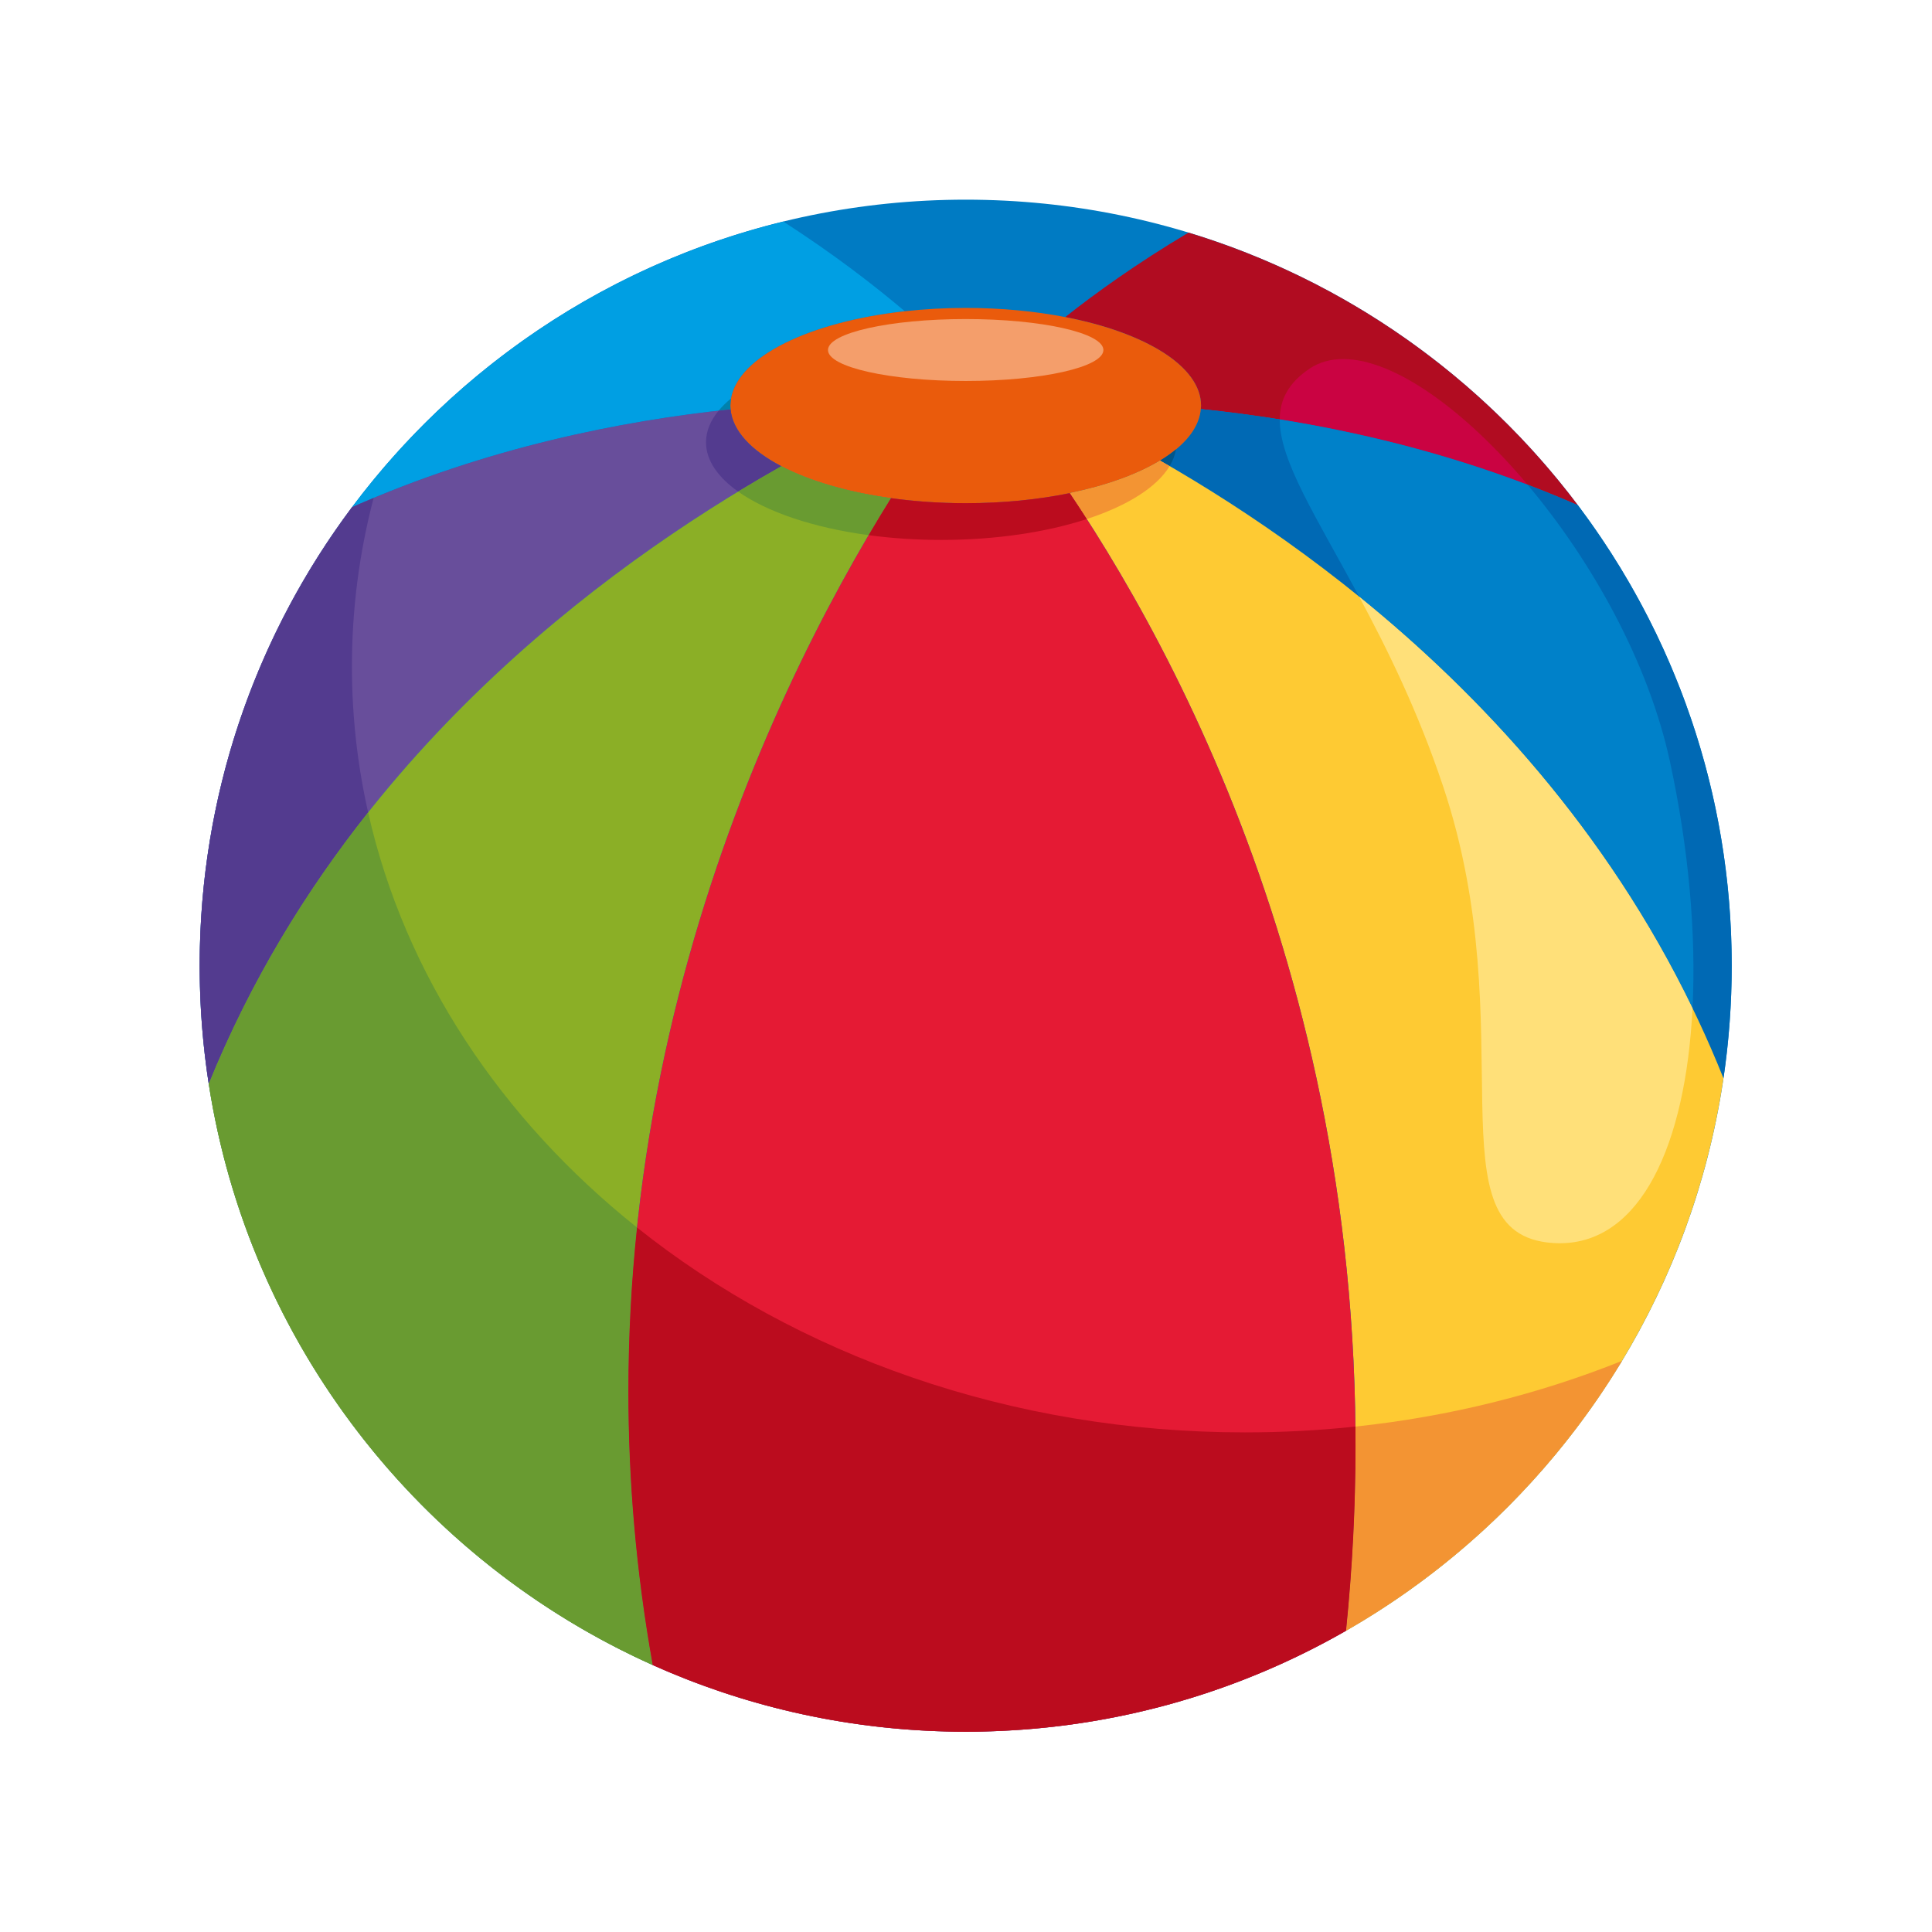 <?xml version="1.0" encoding="utf-8"?>
<!-- Generator: Adobe Illustrator 27.5.0, SVG Export Plug-In . SVG Version: 6.00 Build 0)  -->
<svg version="1.1" id="Capa_1" xmlns="http://www.w3.org/2000/svg" xmlns:xlink="http://www.w3.org/1999/xlink" x="0px" y="0px"
	 viewBox="0 0 2122 2122" style="enable-background:new 0 0 2122 2122;" xml:space="preserve">
<g>
	<path style="fill:#007BC3;" d="M1902.014,1060.66c0,464.668-376.687,841.355-841.354,841.355
		c-464.667,0-841.354-376.687-841.354-841.355c0-464.664,376.687-841.354,841.354-841.354
		C1525.327,219.306,1902.014,595.996,1902.014,1060.66"/>
	<path style="fill:#B10C21;" d="M1319.145,445.442c0,1.29-0.166,2.562-0.276,3.841c119.168,12.205,266.707,41.154,414.222,105.664
		c-105.99-140.704-255.114-247.053-427.724-299.448c-57.556,34.268-102.935,67.093-135.39,92.761
		C1258.079,365.349,1319.145,402.428,1319.145,445.442z"/>
	<path style="fill:#009FE3;" d="M802.174,445.442c0-2.628,0.307-5.225,0.755-7.805c8.01-46.147,86.372-84.185,190.815-95.776
		c-32.678-27.733-77.297-62.349-133.377-98.5c-192.348,46.978-358.794,160.021-473.833,313.8
		c147.789-65.464,295.954-95.004,415.894-107.546C802.298,448.229,802.174,446.842,802.174,445.442z"/>
	<path style="fill:#0069B4;" d="M1733.092,554.947c-147.515-64.51-295.054-93.459-414.222-105.664
		c-1.358,15.872-10.966,30.868-27.197,44.259c-5.179,4.274-10.994,8.391-17.452,12.313
		c193.37,110.724,477.503,324.637,618.72,678.485c5.951-40.37,9.075-81.655,9.075-123.68
		C1902.015,870.841,1839.13,695.724,1733.092,554.947z"/>
	<path style="fill:#684E9B;" d="M858.179,512.064c-33.067-17.276-53.558-38.867-55.749-62.419c-0.001-0.01-0.001-0.02-0.002-0.029
		c-119.94,12.542-268.105,42.082-415.894,107.546c-105.025,140.39-167.228,314.681-167.228,503.499
		c0,44.147,3.417,87.495,9.971,129.806C371.667,839.507,658.352,625.156,858.179,512.064z"/>
	<path style="fill:#FECA33;" d="M1274.22,505.855c-0.011,0.007-0.019,0.013-0.03,0.02c-25.007,15.18-59.174,27.547-99.196,35.751
		c-0.003,0-0.006,0.001-0.01,0.002c138.653,206.347,365.157,645.758,303.427,1249.495
		c219.069-125.556,376.228-346.822,414.529-606.783C1751.723,830.492,1467.59,616.579,1274.22,505.855z"/>
	<path style="fill:#8BAF26;" d="M978.647,547.14c-0.005-0.001-0.011-0.002-0.016-0.002c-47.97-6.658-89.648-18.983-120.446-35.072
		c-0.001-0.001-0.003-0.002-0.005-0.003c-199.827,113.092-486.512,327.444-628.903,678.402
		c44.242,285.666,232.188,523.826,487.642,638.322C612.036,1243,840.222,769.362,978.647,547.14z"/>
	<path style="fill:#E51A34;" d="M1174.984,541.628c-34.475,7.067-73.269,11.056-114.325,11.056c-28.679,0-56.234-1.967-82.012-5.544
		C840.222,769.362,612.036,1243,716.919,1828.788c104.951,47.04,221.283,73.226,343.741,73.226
		c152.044,0,294.664-40.342,417.751-110.891C1540.141,1187.386,1313.637,747.975,1174.984,541.628z"/>
	<path style="fill:#EA5B0C;" d="M802.93,437.637c-0.448,2.58-0.755,5.178-0.755,7.805c0,1.4,0.124,2.787,0.254,4.173
		c0.001,0.01,0.001,0.02,0.002,0.029c2.191,23.552,22.682,45.143,55.749,62.419c0.003,0,0.004,0.002,0.005,0.003
		c30.798,16.089,72.477,28.414,120.446,35.072c0.005,0,0.011,0.001,0.016,0.002c25.778,3.577,53.334,5.544,82.012,5.544
		c41.056,0,79.85-3.989,114.325-11.056c0.003-0.001,0.006-0.002,0.01-0.002c40.022-8.205,74.189-20.572,99.196-35.751
		c0.011-0.006,0.019-0.013,0.03-0.02c6.458-3.922,12.273-8.039,17.452-12.313c16.231-13.391,25.839-28.387,27.197-44.259
		c0.11-1.279,0.276-2.551,0.276-3.841c0-43.014-61.066-80.093-149.167-97.182c-33.21-6.441-70.238-10.06-109.318-10.06
		c-23.154,0-45.565,1.291-66.915,3.661C889.301,353.451,810.939,391.49,802.93,437.637z"/>
	<path style="fill:#533B8F;" d="M410.374,546.909c-5.018,2.094-10.06,4.238-15.08,6.414c-1.492,0.647-2.99,1.3-4.482,1.953
		c-0.377,0.165-0.73,0.32-1.107,0.485c-1.025,0.451-2.046,0.901-3.071,1.355c-101.238,135.278-162.728,302.009-167.081,482.926
		v0.013c-0.01,0.391-0.018,0.762-0.027,1.152c-0.001,0.034-0.002,0.081-0.003,0.116c-0.008,0.34-0.015,0.689-0.022,1.03
		c-0.002,0.08-0.003,0.148-0.005,0.228c-0.007,0.315-0.013,0.622-0.02,0.937c-0.002,0.092-0.003,0.168-0.005,0.26
		c-0.006,0.315-0.012,0.633-0.018,0.948c-0.001,0.08-0.003,0.149-0.005,0.229c-0.006,0.341-0.012,0.696-0.018,1.037
		c-0.001,0.046-0.001,0.086-0.002,0.132c-0.006,0.378-0.012,0.755-0.018,1.135c0,0.011-0.001,0.044-0.001,0.055
		c-0.012,0.795-0.023,1.599-0.034,2.394v0.005c-0.001,0.046-0.001,0.097-0.002,0.143c-0.005,0.341-0.008,0.684-0.012,1.025
		c-0.001,0.022-0.001,0.047-0.001,0.07c0,0.069-0.001,0.146-0.002,0.215c-0.003,0.29-0.007,0.568-0.009,0.859
		c-0.002,0.069-0.002,0.136-0.003,0.205c-0.001,0.057-0.001,0.128-0.002,0.185c-0.003,0.265-0.005,0.529-0.007,0.794
		c-0.001,0.127-0.002,0.251-0.003,0.378c0,0.011,0,0.011,0,0.023c-0.003,0.253-0.005,0.484-0.007,0.737
		c-0.001,0.161-0.001,0.305-0.003,0.466c-0.001,0.24-0.003,0.475-0.004,0.715c-0.001,0.149-0.002,0.309-0.003,0.458
		c-0.002,0.227-0.003,0.46-0.003,0.688c-0.001,0.058-0.001,0.132-0.001,0.19c-0.001,0.104-0.001,0.196-0.001,0.299
		c-0.001,0.24-0.002,0.47-0.003,0.711c-0.001,0.092-0.001,0.187-0.001,0.279c0,0.057,0,0.12-0.001,0.177
		c-0.001,0.241-0.001,0.507-0.001,0.747c-0.001,0.116-0.001,0.217-0.001,0.333c0,0.022,0,0.061-0.001,0.084c0,0.393,0,0.768,0,1.161
		l0,0c0,0.397,0,0.82,0.001,1.217c0,0.138,0.001,0.277,0.001,0.414c0,0.283,0.001,0.54,0.001,0.824
		c0.001,0.148,0.001,0.301,0.001,0.449c0.001,0.283,0.003,0.571,0.004,0.855c0,0.183,0.002,0.368,0.002,0.551
		c0.002,0.311,0.004,0.639,0.006,0.951c0.001,0.21,0.003,0.421,0.005,0.631c0.001,0.17,0.001,0.328,0.003,0.498
		c0.002,0.258,0.004,0.514,0.006,0.772c0.001,0.085,0.002,0.166,0.002,0.25c0.36,41.588,3.753,82.454,9.938,122.394l0,0l0,0
		c45.923-113.189,106.872-212.191,175.062-298.151c-11.683-51.923-17.804-105.558-17.804-160.409
		C386.534,668.341,394.791,606.438,410.374,546.909"/>
	<path style="fill:#F39433;" d="M1781.528,1494.697c-90.895,36.385-189.343,61.194-292.799,72.169
		c0.078,7.173,0.117,14.444,0.115,21.674c-0.016,65.264-3.301,132.827-10.433,202.583c20.524-11.763,40.51-24.369,59.901-37.766
		c0.015-0.01,0.032-0.021,0.046-0.031c0.354-0.245,0.689-0.477,1.042-0.721c0.086-0.059,0.166-0.115,0.252-0.175
		c0.315-0.219,0.594-0.413,0.909-0.632c0.143-0.099,0.279-0.195,0.422-0.294c0.265-0.184,0.526-0.366,0.791-0.551
		c0.17-0.119,0.359-0.25,0.529-0.37c0.138-0.097,0.295-0.207,0.434-0.304c0.326-0.229,0.643-0.451,0.969-0.68
		c0.075-0.053,0.139-0.097,0.214-0.151c81.033-56.965,151.549-127.853,208.086-209.21c0.158-0.227,0.303-0.436,0.461-0.663
		c0.119-0.171,0.243-0.35,0.361-0.522c0.149-0.214,0.302-0.436,0.45-0.651c0.109-0.157,0.224-0.324,0.332-0.481
		c0.192-0.278,0.398-0.577,0.589-0.855c0.049-0.071,0.096-0.14,0.146-0.211c0.243-0.355,0.493-0.718,0.736-1.073
		c0.03-0.043,0.068-0.099,0.098-0.142c9.156-13.365,17.955-27.036,26.345-40.941"/>
	<path style="fill:#699B31;" d="M404.339,892.315c-68.19,85.96-129.139,184.962-175.062,298.151l0,0
		c44.242,285.666,232.188,523.827,487.642,638.322c-18.613-103.962-26.737-204.394-26.732-300.516
		c0.004-61.878,3.372-121.943,9.481-180.042C550.442,1229.219,444.506,1070.825,404.339,892.315"/>
	<path style="fill:#BB0C1E;" d="M699.667,1348.23c-6.109,58.099-9.477,118.164-9.481,180.042
		c-0.005,96.122,8.118,196.554,26.732,300.516c99.212,44.467,208.592,70.299,323.704,72.992l0.01,0
		c0.461,0.01,0.914,0.021,1.375,0.03c0.057,0.001,0.096,0.002,0.152,0.003c0.409,0.009,0.813,0.018,1.222,0.026
		c0.113,0.003,0.166,0.004,0.278,0.005c0.372,0.007,0.751,0.015,1.124,0.022c0.113,0.002,0.201,0.003,0.314,0.005
		c0.358,0.006,0.698,0.012,1.056,0.019c0.141,0.002,0.263,0.004,0.404,0.006c0.328,0.005,0.662,0.01,0.99,0.016
		c0.141,0.002,0.296,0.005,0.438,0.007c0.312,0.005,0.621,0.009,0.933,0.013c0.169,0.002,0.327,0.004,0.497,0.006
		c0.298,0.004,0.601,0.008,0.899,0.011c0.169,0.002,0.347,0.004,0.516,0.007c0.283,0.003,0.574,0.006,0.858,0.009
		c0.198,0.002,0.362,0.004,0.56,0.006c0.283,0.003,0.565,0.005,0.849,0.008c0.17,0.001,0.378,0.003,0.548,0.005
		c0.283,0.002,0.569,0.005,0.853,0.006c0.17,0.001,0.386,0.003,0.555,0.004c0.291,0.002,0.58,0.004,0.871,0.005
		c0.198,0.001,0.331,0.002,0.528,0.003c0.306,0.001,0.598,0.002,0.904,0.003c0.17,0,0.326,0.001,0.496,0.002
		c0.343,0.001,0.689,0.002,1.033,0.002c0.113,0,0.253,0,0.366,0.001c0.471,0.001,0.935,0.002,1.406,0.002l0,0l0,0
		c0.399,0,0.802-0.001,1.201-0.001c0.102,0,0.208,0,0.31-0.001c0.399,0,0.781-0.001,1.18-0.002c0.047,0,0.092,0,0.138,0
		c0.158-0.001,0.334-0.002,0.491-0.002c0.093,0,0.155,0,0.249-0.001c0.12,0,0.226-0.001,0.347-0.001c0.055,0,0.115,0,0.17-0.001
		c0.13-0.001,0.244-0.001,0.374-0.002c0.278-0.001,0.535-0.003,0.813-0.005c0.019,0,0.05,0,0.068,0c0.009,0,0.028,0,0.038,0
		c0.083,0,0.157,0,0.24-0.001c0.102,0,0.197-0.001,0.299-0.002c0.112-0.001,0.217-0.001,0.328-0.002
		c0.121-0.001,0.255-0.002,0.375-0.003c0.009,0,0.009,0,0.019,0c0.168-0.002,0.333-0.003,0.5-0.004
		c0.158-0.001,0.307-0.003,0.464-0.004c0.131-0.001,0.289-0.003,0.42-0.004c0.019,0,0.052,0,0.071,0
		c0.074-0.001,0.142-0.001,0.216-0.003c0.065,0,0.122-0.001,0.187-0.001c0.149-0.001,0.274-0.002,0.423-0.004
		c0.139-0.001,0.274-0.003,0.413-0.004c0.019-0.001,0.049-0.001,0.068-0.001c0.131-0.001,0.276-0.003,0.406-0.004
		c0.148-0.002,0.301-0.004,0.449-0.006c0.149-0.001,0.301-0.003,0.45-0.005c0.027,0,0.044,0,0.071-0.001
		c0.102-0.001,0.198-0.002,0.3-0.003c0.009-0.001,0.038-0.001,0.047-0.001c0.149-0.002,0.321-0.004,0.469-0.006
		c0.148-0.002,0.284-0.004,0.432-0.006c0.149-0.002,0.308-0.004,0.457-0.006c0.185-0.003,0.355-0.005,0.54-0.009
		c0.111-0.001,0.226-0.004,0.339-0.005c0.036,0,0.076-0.001,0.112-0.002c0.102-0.002,0.199-0.003,0.3-0.005
		c0.047,0,0.11-0.002,0.156-0.003c0.112-0.001,0.211-0.003,0.322-0.005c0.176-0.002,0.341-0.005,0.517-0.009
		c0.018,0,0.039,0,0.057,0c0.112-0.002,0.206-0.004,0.317-0.005c0.176-0.003,0.348-0.006,0.524-0.01
		c0.13-0.002,0.24-0.004,0.37-0.007c0.046-0.001,0.08-0.001,0.126-0.002c0.12-0.003,0.235-0.005,0.356-0.007
		c0.045-0.001,0.101-0.001,0.147-0.002c0.093-0.002,0.149-0.003,0.241-0.005c0.176-0.004,0.35-0.007,0.526-0.011
		c0.055-0.001,0.123-0.003,0.178-0.004c0.056-0.001,0.124-0.002,0.181-0.004c0.222-0.005,0.46-0.01,0.682-0.015
		c0.074-0.001,0.138-0.002,0.213-0.004c0.055-0.001,0.106-0.002,0.161-0.004c0.12-0.003,0.253-0.005,0.374-0.008
		c0.045,0,0.079-0.001,0.125-0.002c0.074-0.002,0.153-0.004,0.227-0.005c0.185-0.004,0.376-0.009,0.56-0.013
		c0.046-0.001,0.072-0.002,0.119-0.003c0.055-0.002,0.151-0.004,0.207-0.005c0.24-0.006,0.485-0.012,0.725-0.018
		c0.055-0.001,0.096-0.002,0.152-0.004c0.055-0.001,0.109-0.002,0.164-0.004c0.157-0.004,0.319-0.008,0.476-0.012
		c0.064-0.001,0.13-0.003,0.194-0.005c0.019,0,0.019,0,0.038-0.001c0.194-0.005,0.384-0.01,0.578-0.016
		c0.084-0.002,0.152-0.004,0.234-0.006c0.037-0.001,0.042-0.001,0.079-0.002c0.083-0.002,0.146-0.004,0.228-0.006
		c0.276-0.008,0.552-0.016,0.829-0.023c0.175-0.005,0.348-0.009,0.524-0.015c0.24-0.007,0.487-0.014,0.726-0.021
		c0.258-0.008,0.517-0.016,0.775-0.023c0.212-0.006,0.414-0.012,0.626-0.02c0.194-0.006,0.393-0.012,0.586-0.018
		c0.23-0.007,0.474-0.016,0.703-0.023c0.277-0.009,0.539-0.017,0.816-0.027c0.175-0.006,0.37-0.013,0.544-0.019
		c0.221-0.008,0.424-0.015,0.644-0.022c0.157-0.005,0.31-0.011,0.466-0.017c0.369-0.013,0.741-0.026,1.109-0.04
		c0.138-0.005,0.277-0.01,0.416-0.015c0.772-0.029,1.546-0.059,2.318-0.09c0.101-0.004,0.203-0.008,0.304-0.012
		c0.809-0.033,1.627-0.067,2.434-0.102c0.055-0.002,0.087-0.004,0.142-0.006c138.058-6.025,267.492-45.33,380.459-110.079
		c7.132-69.756,10.417-137.32,10.433-202.583c0.002-7.23-0.037-14.501-0.115-21.674c-39.777,4.219-80.301,6.394-121.411,6.394
		C1109.409,1573.26,874.746,1487.86,699.667,1348.23"/>
	<path style="fill:#0081AC;" d="M802.174,445.442c0-2.628,0.307-5.225,0.755-7.805c-5.227,4.309-9.817,8.775-13.627,13.393
		c4.442-0.503,8.76-0.929,13.128-1.385C802.3,448.248,802.174,446.852,802.174,445.442z"/>
	<path style="fill:#00568B;" d="M1284.686,511.892c3.58-5.934,5.902-12.071,6.986-18.351c-5.188,4.28-11.011,8.405-17.483,12.333
		C1277.685,507.876,1281.134,509.824,1284.686,511.892z"/>
	<path style="fill:#533B8F;" d="M802.43,449.644c-4.368,0.456-8.686,0.882-13.128,1.385c-8.99,10.897-13.87,22.586-13.87,34.748
		c0,19.741,12.864,38.24,35.293,54.126c16.272-9.899,32.106-19.149,47.459-27.838C825.115,494.79,804.621,473.198,802.43,449.644z"
		/>
	<path style="fill:#F39433;" d="M1174.994,541.626c6.076,9.042,12.318,18.526,18.699,28.457
		c44.28-14.465,76.89-34.808,90.993-58.191c-3.553-2.069-7.001-4.017-10.497-6.018
		C1249.182,521.054,1215.016,533.421,1174.994,541.626z"/>
	<path style="fill:#699B31;" d="M858.185,512.066c-15.353,8.688-31.187,17.939-47.459,27.838
		c31.72,22.467,82.582,39.714,143.302,47.893c8.443-14.363,16.67-27.922,24.603-40.659
		C930.661,540.48,888.983,528.155,858.185,512.066z"/>
	<path style="fill:#BB0C1E;" d="M1060.659,552.684c-28.685,0-56.245-1.967-82.028-5.546c-7.933,12.737-16.16,26.296-24.603,40.659
		c25.16,3.389,52.011,5.22,79.893,5.22c60.312,0,115.796-8.569,159.772-22.933c-6.381-9.931-12.624-19.415-18.699-28.457
		C1140.517,548.694,1101.719,552.684,1060.659,552.684z"/>
	<ellipse style="fill:#F49E6B;" cx="1060.659" cy="384.439" rx="151.247" ry="34.013"/>
	<path style="fill:#CA0342;" d="M1475.26,394.346c-13.966,0.001-26.6,3.478-37.425,10.879
		c-22.63,15.469-32.131,33.551-32.238,55.401c84.218,13.494,177.498,35.746,272.221,71.756
		C1608.398,449.914,1531.109,394.341,1475.26,394.346"/>
	<path style="fill:#0081C9;" d="M1405.597,460.628c-0.221,45.282,39.899,106.728,87.134,194.568
		c133.812,108.436,271.615,256.651,366.246,452.131c4.073-81.239-4.059-174.929-24.778-270.739
		c-23.6-109.134-85.934-220.518-156.38-304.206C1583.096,496.373,1489.815,474.122,1405.597,460.628"/>
	<path style="fill:#FFE079;" d="M1492.731,655.196c30.767,57.214,64.555,125.631,92.173,208.061
		c90.477,270.055-15.599,492.46,120.33,501.963c2.682,0.188,5.309,0.28,7.924,0.28c88.885,0,138.281-107.795,145.819-258.173
		C1764.347,911.847,1626.544,763.632,1492.731,655.196"/>
</g>
</svg>
